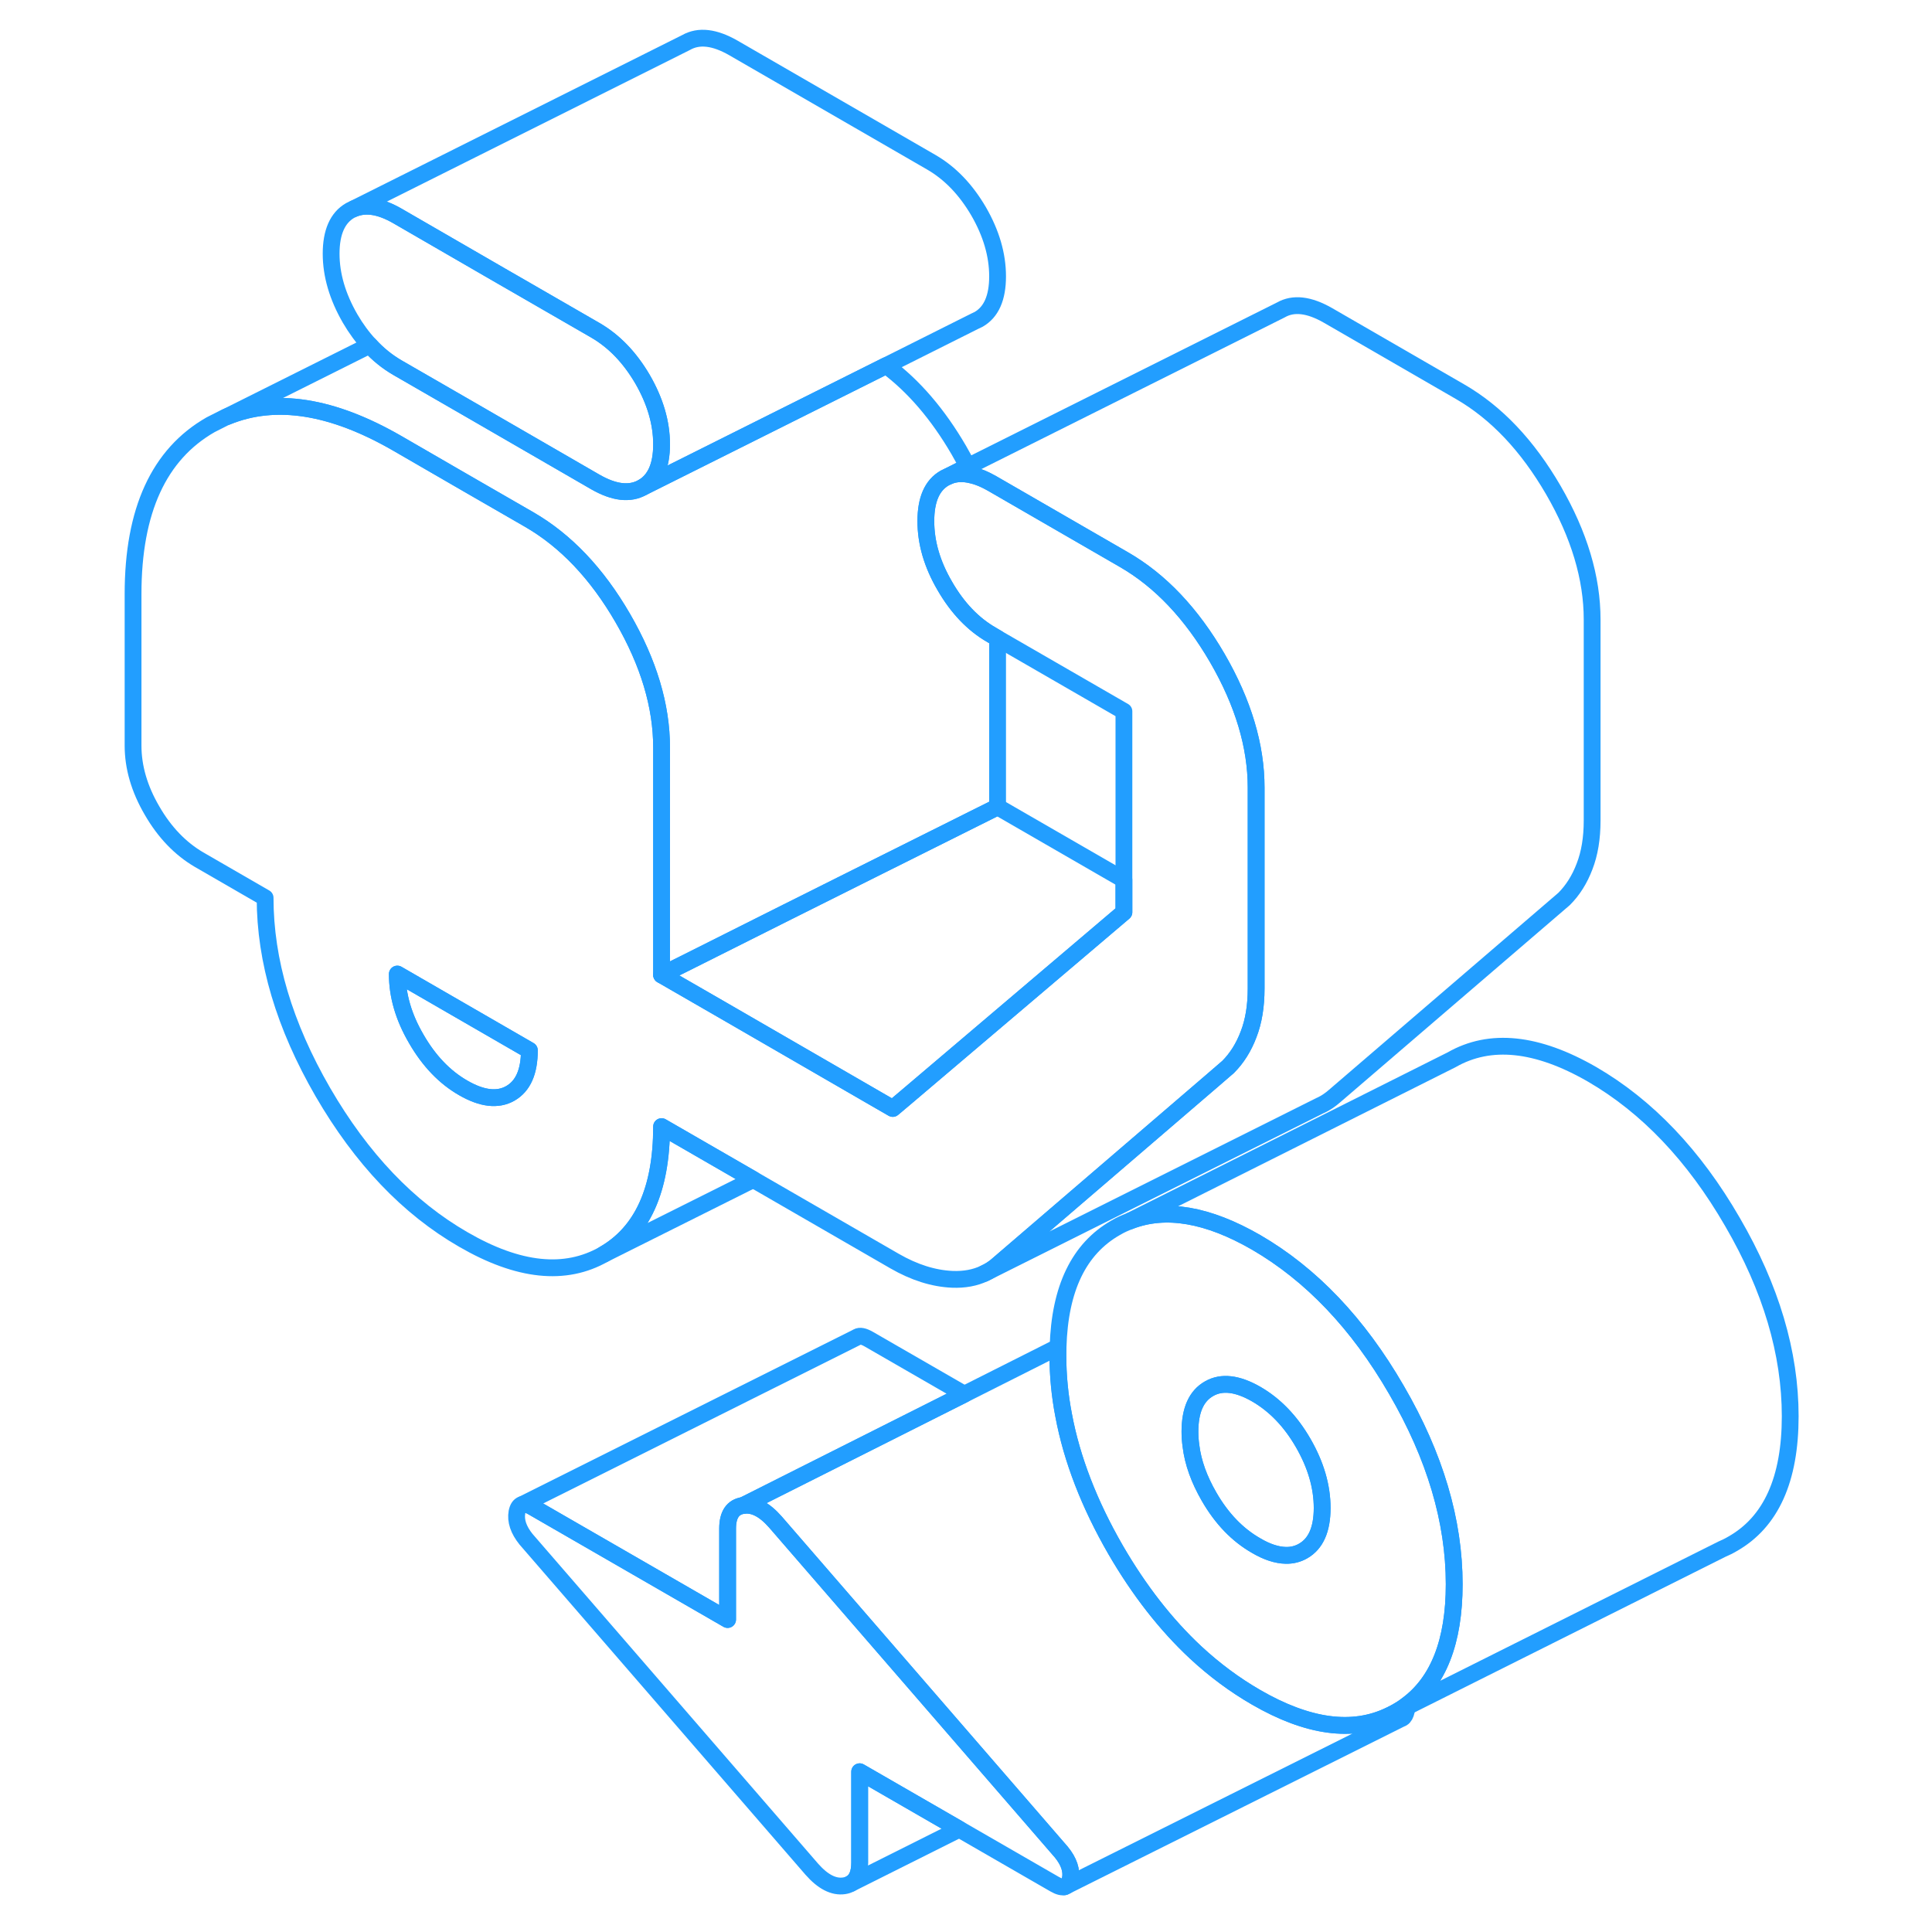 <svg width="48" height="48" viewBox="0 0 104 115" fill="none" xmlns="http://www.w3.org/2000/svg" stroke-width="1px" stroke-linecap="round" stroke-linejoin="round"><path d="M58.211 111.85C58.17 112.03 58.1 112.17 58.001 112.24L57.88 112.3C57.73 112.35 57.531 112.3 57.271 112.15L51.6 108.88L45.67 105.46V110.87C45.67 111.49 45.5 111.91 45.15 112.11L45.11 112.13C45 112.19 44.88 112.23 44.74 112.25C44.12 112.34 43.48 112.01 42.82 111.26L25.81 91.62C25.36 91.06 25.181 90.52 25.271 90.01C25.321 89.76 25.42 89.61 25.57 89.56H25.6C25.75 89.5 25.951 89.56 26.21 89.71L37.81 96.4V90.99C37.81 90.16 38.12 89.7 38.74 89.61C39.37 89.52 40.001 89.85 40.66 90.6L55.021 107.18L57.67 110.24C58.13 110.8 58.31 111.34 58.211 111.85Z" stroke="#229EFF" stroke-linejoin="round"/><path d="M77.62 82.73C75.33 78.77 72.54 75.85 69.27 73.95C66.39 72.29 63.89 71.86 61.78 72.67L61.74 72.69C61.46 72.79 61.18 72.92 60.91 73.08C58.72 74.33 57.58 76.69 57.48 80.18C57.47 80.34 57.47 80.51 57.47 80.68C57.47 81.86 57.58 83.04 57.81 84.23C58.3 86.86 59.34 89.54 60.91 92.26C62.31 94.67 63.9 96.71 65.67 98.36C66.79 99.4 67.99 100.29 69.27 101.03C72.35 102.81 75 103.17 77.21 102.11C77.23 102.11 77.25 102.1 77.26 102.09C77.38 102.03 77.5 101.97 77.62 101.9C77.83 101.78 78.04 101.65 78.23 101.5C80.12 100.12 81.06 97.71 81.06 94.3C81.06 90.54 79.92 86.68 77.62 82.73ZM72.07 92.32C71.76 92.5 71.41 92.59 71.03 92.58C70.51 92.57 69.91 92.38 69.27 92C68.15 91.36 67.22 90.39 66.47 89.09C65.88 88.07 65.51 87.06 65.39 86.06C65.35 85.78 65.33 85.5 65.33 85.22C65.33 83.94 65.71 83.09 66.47 82.66C67.22 82.23 68.15 82.34 69.27 82.98C70.38 83.62 71.32 84.59 72.07 85.89C72.82 87.19 73.2 88.48 73.2 89.76C73.2 91.04 72.82 91.89 72.07 92.32Z" stroke="#229EFF" stroke-linejoin="round"/><path d="M66.96 39.17C65.42 36.52 63.57 34.56 61.4 33.31L53.54 28.77C53.12 28.53 52.72 28.36 52.35 28.28C51.84 28.15 51.38 28.17 50.97 28.34L50.74 28.45C49.98 28.88 49.61 29.74 49.61 31.02C49.61 32.3 49.98 33.58 50.74 34.88C51.49 36.18 52.42 37.16 53.54 37.8L53.88 38L61.4 42.34V54.3L56.42 58.53L53.24 61.23L48.34 65.39L47.64 65.98L46.67 65.42L37.47 60.1L33.88 58.03V44.5C33.88 42.01 33.11 39.45 31.57 36.79C30.03 34.13 28.17 32.18 26.01 30.93L22.42 28.86L18.15 26.39C14.27 24.15 10.89 23.62 8.01 24.8L7.91 24.84L7.04 25.28C3.96 27.04 2.42 30.39 2.42 35.36V44.38C2.42 45.66 2.79 46.95 3.55 48.25C4.3 49.55 5.24 50.52 6.35 51.17L10.28 53.44C10.28 57.2 11.43 61.05 13.72 65.01C16.02 68.97 18.8 71.89 22.08 73.78C25.36 75.68 28.14 75.97 30.44 74.66C32.73 73.35 33.88 70.82 33.88 67.06L39.34 70.21L47.74 75.06C48.92 75.74 50.06 76.1 51.18 76.15C51.9 76.18 52.54 76.06 53.09 75.8C53.4 75.66 53.68 75.48 53.93 75.25L66.58 64.39L67.6 63.51C68.12 62.99 68.53 62.34 68.82 61.57C69.12 60.8 69.27 59.89 69.27 58.84V46.88C69.27 44.4 68.5 41.83 66.96 39.17ZM24.88 65.08C24.13 65.51 23.19 65.4 22.08 64.76C20.96 64.12 20.03 63.14 19.28 61.84C18.52 60.54 18.15 59.26 18.15 57.98L26.01 62.52C26.01 63.8 25.63 64.65 24.88 65.08Z" stroke="#229EFF" stroke-linejoin="round"/><path d="M26.011 62.52C26.011 63.8 25.63 64.65 24.88 65.08C24.13 65.51 23.19 65.4 22.08 64.76C20.96 64.12 20.03 63.14 19.28 61.84C18.52 60.54 18.15 59.26 18.15 57.98L26.011 62.52Z" stroke="#229EFF" stroke-linejoin="round"/><path d="M33.88 26.45C33.88 27.73 33.5 28.58 32.75 29.01C31.99 29.44 31.06 29.33 29.94 28.69L22.45 24.36L18.15 21.88C17.55 21.53 17 21.09 16.51 20.55C16.08 20.09 15.69 19.56 15.34 18.96C14.59 17.66 14.21 16.37 14.21 15.1C14.21 13.83 14.59 12.96 15.34 12.53L15.57 12.42C16.29 12.13 17.14 12.27 18.15 12.85L24.53 16.54L25.07 16.85L29.94 19.66C31.06 20.31 31.99 21.28 32.75 22.58C33.5 23.88 33.88 25.17 33.88 26.45Z" stroke="#229EFF" stroke-linejoin="round"/><path d="M51.9 82.99L48.48 84.71L38.74 89.61C38.12 89.7 37.81 90.16 37.81 90.99V96.4L26.21 89.71C25.95 89.56 25.75 89.5 25.6 89.55L45.5 79.6L45.53 79.58C45.69 79.49 45.91 79.54 46.21 79.71L51.9 82.99Z" stroke="#229EFF" stroke-linejoin="round"/><path d="M73.2 89.76C73.2 91.04 72.82 91.89 72.07 92.32C71.76 92.5 71.41 92.59 71.03 92.58C70.51 92.57 69.91 92.38 69.27 92C68.15 91.36 67.22 90.39 66.47 89.09C65.88 88.07 65.51 87.06 65.39 86.06C65.35 85.78 65.33 85.5 65.33 85.22C65.33 83.94 65.71 83.09 66.47 82.66C67.22 82.23 68.15 82.34 69.27 82.98C70.38 83.62 71.32 84.59 72.07 85.89C72.82 87.19 73.2 88.48 73.2 89.76Z" stroke="#229EFF" stroke-linejoin="round"/><path d="M61.4 52.37V54.3L56.42 58.53L53.24 61.23L48.34 65.39L47.64 65.98L46.67 65.42L37.47 60.1L33.88 58.03L35.23 57.36L41.37 54.28L45.49 52.22L53.88 48.03L61.4 52.37Z" stroke="#229EFF" stroke-linejoin="round"/><path d="M53.88 16.45C53.88 17.73 53.501 18.58 52.751 19.01L52.52 19.12L47.251 21.76L32.751 29.01C33.501 28.58 33.88 27.73 33.88 26.45C33.88 25.17 33.501 23.88 32.751 22.58C31.991 21.28 31.06 20.31 29.94 19.66L25.07 16.85L24.53 16.54L18.15 12.85C17.14 12.27 16.29 12.13 15.57 12.42L35.34 2.53C36.1 2.1 37.03 2.21 38.15 2.85L49.94 9.66C51.06 10.31 51.99 11.28 52.751 12.58C53.501 13.88 53.88 15.17 53.88 16.45Z" stroke="#229EFF" stroke-linejoin="round"/><path d="M89.27 36.88V48.84C89.27 49.89 89.12 50.8 88.82 51.57C88.53 52.34 88.12 52.99 87.6 53.51L73.93 65.25C73.69 65.46 73.43 65.64 73.14 65.78L73.09 65.8L53.09 75.8C53.4 75.66 53.68 75.48 53.93 75.25L66.58 64.39L67.6 63.51C68.12 62.99 68.53 62.34 68.82 61.57C69.12 60.8 69.27 59.89 69.27 58.84V46.88C69.27 44.4 68.5 41.83 66.96 39.17C65.42 36.52 63.57 34.56 61.4 33.31L53.54 28.77C53.12 28.53 52.72 28.36 52.35 28.28C51.84 28.15 51.38 28.17 50.97 28.34L52.1 27.77L70.74 18.45C71.49 18.02 72.42 18.13 73.54 18.77L81.4 23.31C83.57 24.56 85.42 26.52 86.96 29.17C88.5 31.83 89.27 34.4 89.27 36.88Z" stroke="#229EFF" stroke-linejoin="round"/><path d="M53.88 38V48.03L45.49 52.22L41.37 54.28L35.23 57.36L33.88 58.03V44.5C33.88 42.01 33.11 39.45 31.57 36.79C30.03 34.13 28.17 32.18 26.01 30.93L22.42 28.86L18.15 26.39C14.27 24.15 10.89 23.62 8.01 24.8L16.51 20.55C17 21.09 17.55 21.53 18.15 21.88L22.45 24.36L29.94 28.69C31.06 29.33 31.99 29.44 32.75 29.01L47.25 21.76C48.89 22.98 50.33 24.66 51.57 26.79C51.76 27.12 51.94 27.45 52.1 27.77L50.97 28.34L50.74 28.45C49.98 28.88 49.61 29.74 49.61 31.02C49.61 32.3 49.98 33.58 50.74 34.88C51.49 36.18 52.42 37.16 53.54 37.8L53.88 38Z" stroke="#229EFF" stroke-linejoin="round"/><path d="M39.339 70.21L30.439 74.66C32.73 73.35 33.879 70.82 33.879 67.06L39.339 70.21Z" stroke="#229EFF" stroke-linejoin="round"/><path d="M78.24 101.61C78.24 101.7 78.23 101.77 78.21 101.85C78.16 102.06 78.09 102.2 77.97 102.27L77.93 102.29L77.88 102.31L58 112.24C58.1 112.17 58.17 112.03 58.21 111.85C58.31 111.34 58.13 110.8 57.67 110.24L55.02 107.18L40.66 90.6C40 89.85 39.37 89.52 38.74 89.61L48.48 84.71L51.9 82.99L57.48 80.18C57.47 80.34 57.47 80.51 57.47 80.68C57.47 81.86 57.58 83.04 57.81 84.23C58.3 86.86 59.34 89.54 60.91 92.26C62.31 94.67 63.9 96.71 65.67 98.36C66.79 99.4 67.99 100.29 69.27 101.03C72.35 102.81 75 103.17 77.21 102.11C77.23 102.11 77.25 102.1 77.26 102.09L78.24 101.61Z" stroke="#229EFF" stroke-linejoin="round"/><path d="M51.6 108.88L45.15 112.11C45.5 111.91 45.67 111.49 45.67 110.87V105.46L51.6 108.88Z" stroke="#229EFF" stroke-linejoin="round"/><path d="M57.879 112.3L57.859 112.31" stroke="#229EFF" stroke-linejoin="round"/><path d="M101.06 84.3C101.06 88.06 99.92 90.6 97.62 91.9C97.42 92.02 97.21 92.12 97 92.21L78.24 101.6L77.26 102.09C77.38 102.03 77.5 101.97 77.62 101.9C77.83 101.78 78.04 101.65 78.23 101.5C80.12 100.12 81.06 97.71 81.06 94.3C81.06 90.54 79.92 86.68 77.62 82.73C75.33 78.77 72.54 75.85 69.27 73.95C66.39 72.29 63.89 71.86 61.78 72.67L80.91 63.08C83.2 61.77 85.99 62.06 89.27 63.95C92.54 65.85 95.33 68.77 97.62 72.73C99.92 76.68 101.06 80.54 101.06 84.3Z" stroke="#229EFF" stroke-linejoin="round"/></svg>